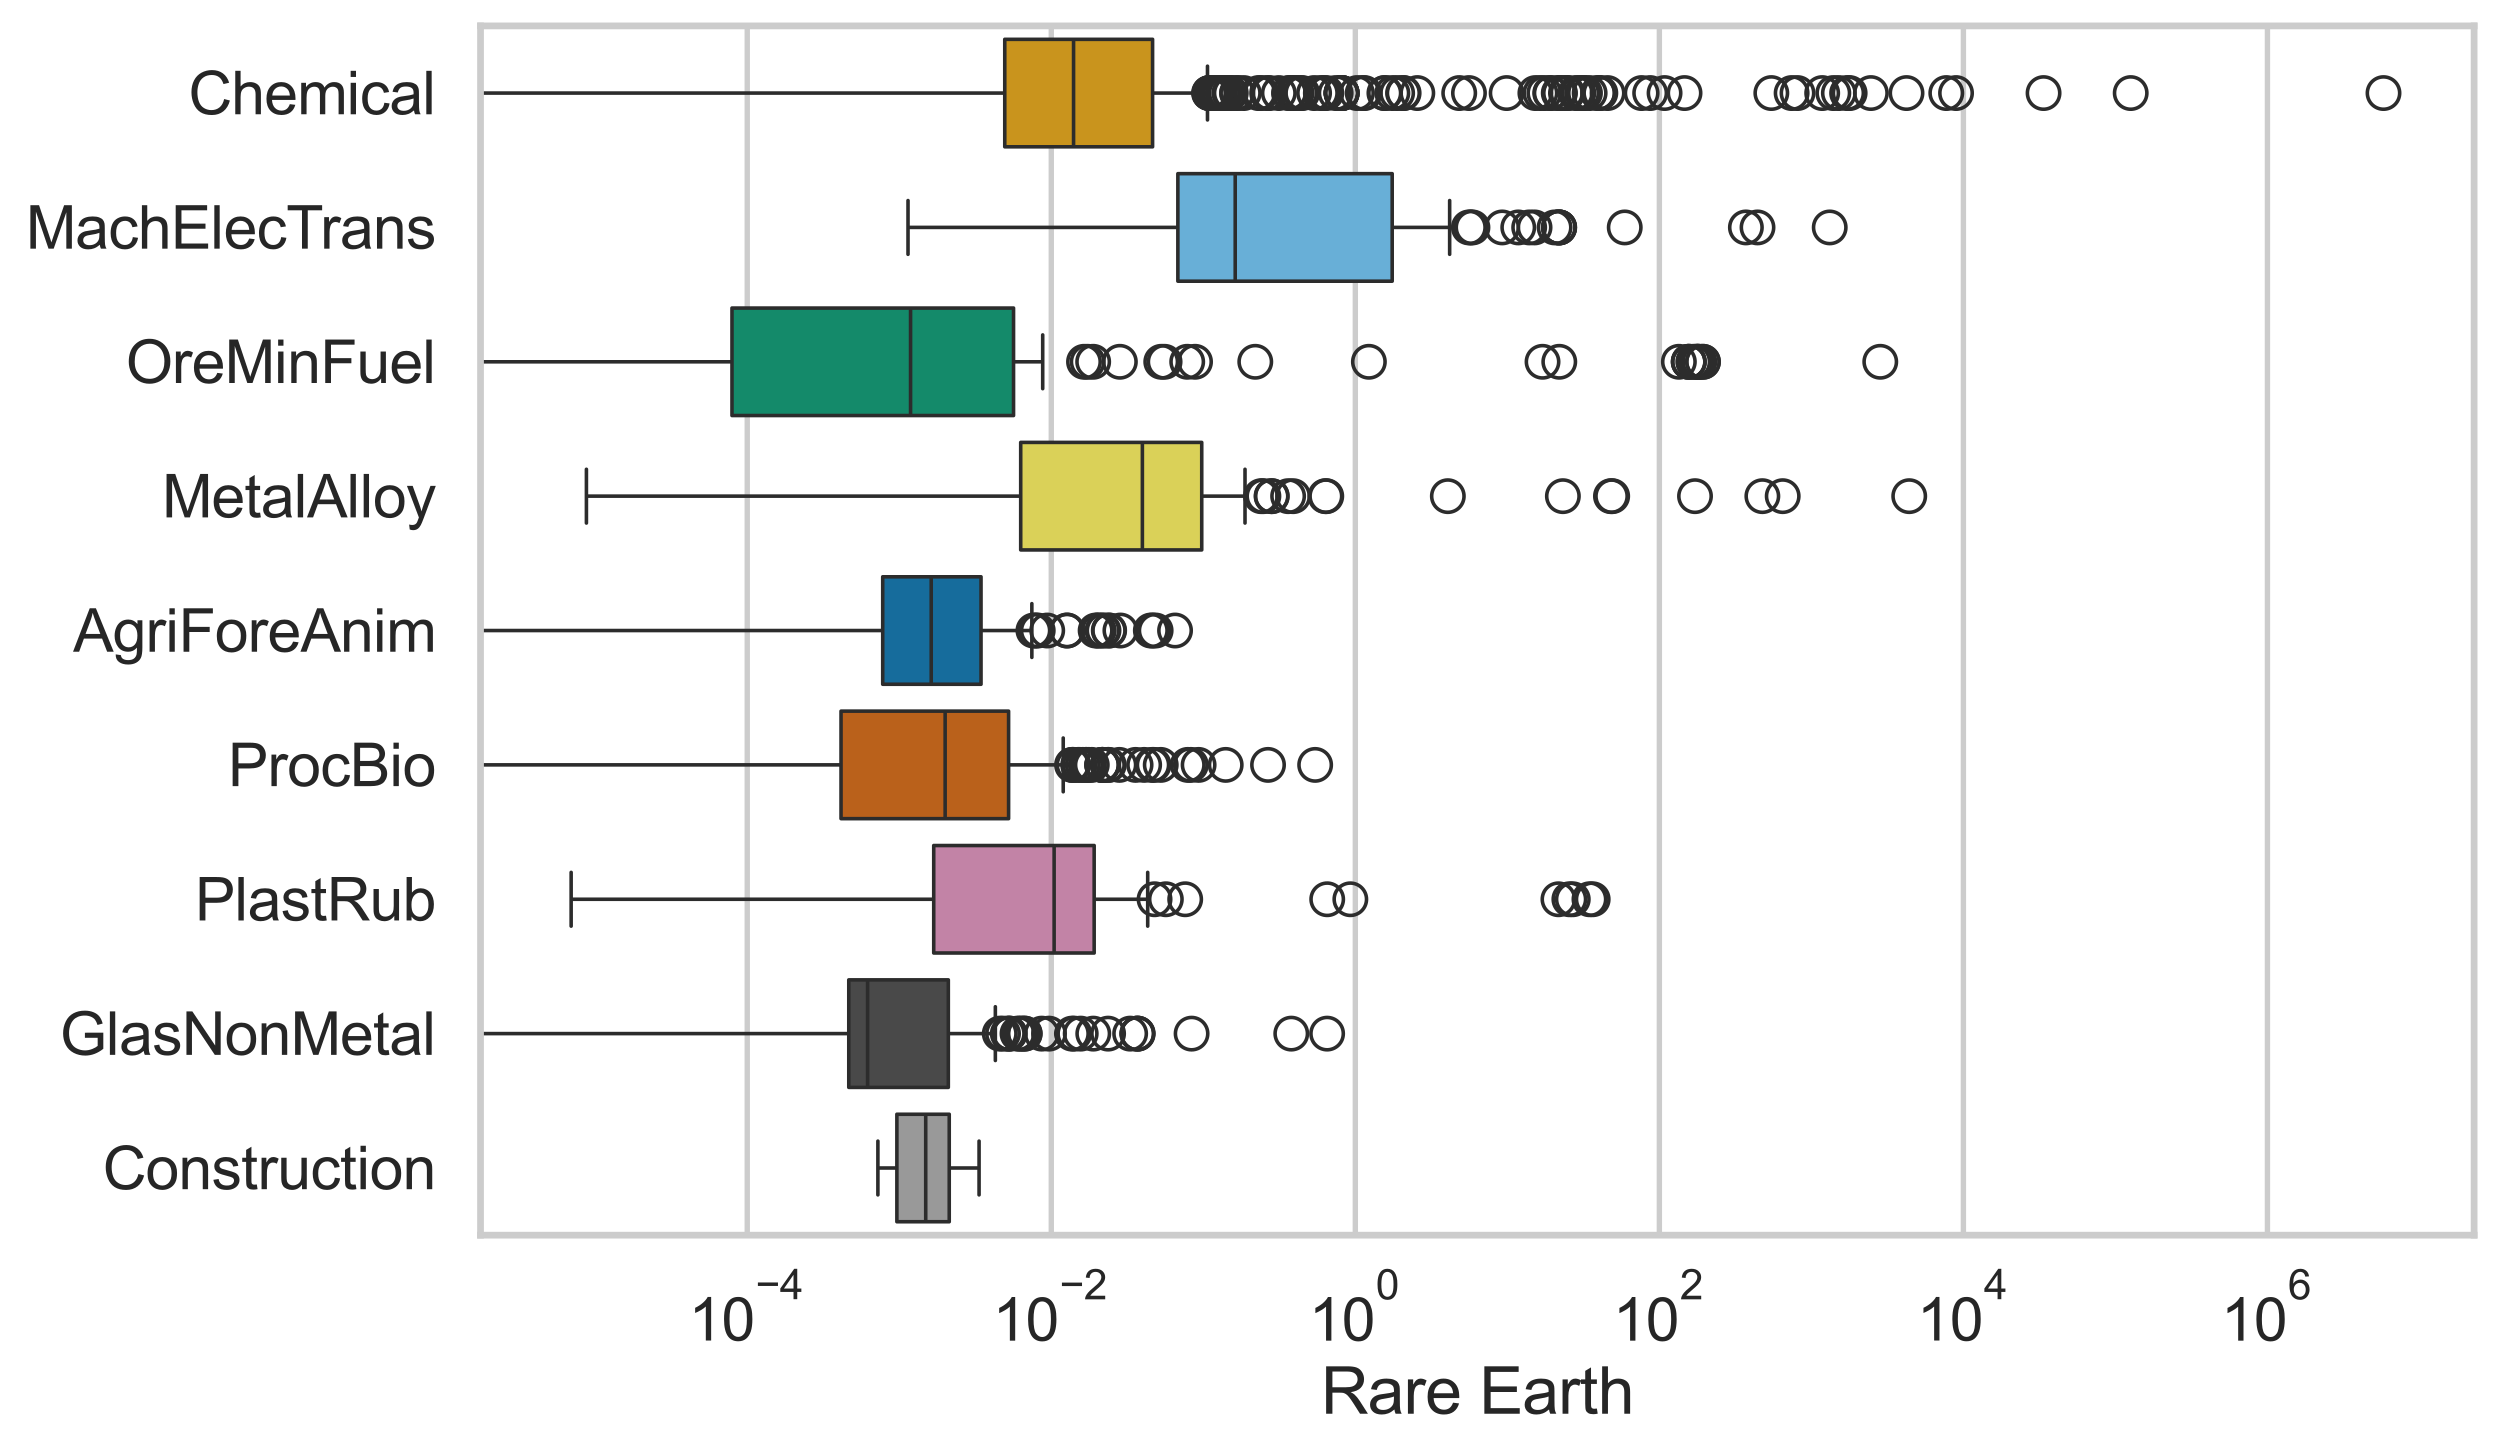 <?xml version="1.0" encoding="utf-8" standalone="no"?>
<!DOCTYPE svg PUBLIC "-//W3C//DTD SVG 1.1//EN"
  "http://www.w3.org/Graphics/SVG/1.1/DTD/svg11.dtd">
<svg xmlns:xlink="http://www.w3.org/1999/xlink" width="695.577pt" height="404.121pt" viewBox="0 0 695.577 404.121" xmlns="http://www.w3.org/2000/svg" version="1.1">
 <defs>
  <style type="text/css">*{stroke-linejoin: round; stroke-linecap: butt}</style>
 </defs>
 <g id="figure_1">
  <g id="patch_1">
   <path d="M 0 404.121 
L 695.577 404.121 
L 695.577 0 
L 0 0 
z
" style="fill: #ffffff"/>
  </g>
  <g id="axes_1">
   <g id="patch_2">
    <path d="M 133.697 343.665 
L 688.377 343.665 
L 688.377 7.2 
L 133.697 7.2 
z
" style="fill: #ffffff"/>
   </g>
   <g id="matplotlib.axis_1">
    <g id="xtick_1">
     <g id="line2d_1">
      <path d="M 207.905 343.665 
L 207.905 7.2 
" clip-path="url(#pad240c0da5)" style="fill: none; stroke: #cccccc; stroke-width: 1.5; stroke-linecap: round"/>
     </g>
     <g id="text_1">
      <!-- $\mathdefault{10^{-4}}$ -->
      <g style="fill: #262626" transform="translate(191.57 373.015) scale(0.165 -0.165)">
       <defs>
        <path id="ArialMT-31" d="M 2384 0 
L 1822 0 
L 1822 3584 
Q 1619 3391 1289 3197 
Q 959 3003 697 2906 
L 697 3450 
Q 1169 3672 1522 3987 
Q 1875 4303 2022 4600 
L 2384 4600 
L 2384 0 
z
" transform="scale(0.016)"/>
        <path id="ArialMT-30" d="M 266 2259 
Q 266 3072 433 3567 
Q 600 4063 929 4331 
Q 1259 4600 1759 4600 
Q 2128 4600 2406 4451 
Q 2684 4303 2865 4023 
Q 3047 3744 3150 3342 
Q 3253 2941 3253 2259 
Q 3253 1453 3087 958 
Q 2922 463 2592 192 
Q 2263 -78 1759 -78 
Q 1097 -78 719 397 
Q 266 969 266 2259 
z
M 844 2259 
Q 844 1131 1108 757 
Q 1372 384 1759 384 
Q 2147 384 2411 759 
Q 2675 1134 2675 2259 
Q 2675 3391 2411 3762 
Q 2147 4134 1753 4134 
Q 1366 4134 1134 3806 
Q 844 3388 844 2259 
z
" transform="scale(0.016)"/>
        <path id="ArialMT-2212" d="M 3381 1997 
L 356 1997 
L 356 2522 
L 3381 2522 
L 3381 1997 
z
" transform="scale(0.016)"/>
        <path id="ArialMT-34" d="M 2069 0 
L 2069 1097 
L 81 1097 
L 81 1613 
L 2172 4581 
L 2631 4581 
L 2631 1613 
L 3250 1613 
L 3250 1097 
L 2631 1097 
L 2631 0 
L 2069 0 
z
M 2069 1613 
L 2069 3678 
L 634 1613 
L 2069 1613 
z
" transform="scale(0.016)"/>
       </defs>
       <use xlink:href="#ArialMT-31" transform="translate(0 0.202)"/>
       <use xlink:href="#ArialMT-30" transform="translate(55.615 0.202)"/>
       <use xlink:href="#ArialMT-2212" transform="translate(112.973 69.895) scale(0.7)"/>
       <use xlink:href="#ArialMT-34" transform="translate(153.852 69.895) scale(0.7)"/>
      </g>
     </g>
    </g>
    <g id="xtick_2">
     <g id="line2d_2">
      <path d="M 292.498 343.665 
L 292.498 7.2 
" clip-path="url(#pad240c0da5)" style="fill: none; stroke: #cccccc; stroke-width: 1.5; stroke-linecap: round"/>
     </g>
     <g id="text_2">
      <!-- $\mathdefault{10^{-2}}$ -->
      <g style="fill: #262626" transform="translate(276.163 373.18) scale(0.165 -0.165)">
       <defs>
        <path id="ArialMT-32" d="M 3222 541 
L 3222 0 
L 194 0 
Q 188 203 259 391 
Q 375 700 629 1000 
Q 884 1300 1366 1694 
Q 2113 2306 2375 2664 
Q 2638 3022 2638 3341 
Q 2638 3675 2398 3904 
Q 2159 4134 1775 4134 
Q 1369 4134 1125 3890 
Q 881 3647 878 3216 
L 300 3275 
Q 359 3922 746 4261 
Q 1134 4600 1788 4600 
Q 2447 4600 2831 4234 
Q 3216 3869 3216 3328 
Q 3216 3053 3103 2787 
Q 2991 2522 2730 2228 
Q 2469 1934 1863 1422 
Q 1356 997 1212 845 
Q 1069 694 975 541 
L 3222 541 
z
" transform="scale(0.016)"/>
       </defs>
       <use xlink:href="#ArialMT-31" transform="translate(0 0.994)"/>
       <use xlink:href="#ArialMT-30" transform="translate(55.615 0.994)"/>
       <use xlink:href="#ArialMT-2212" transform="translate(112.973 70.688) scale(0.7)"/>
       <use xlink:href="#ArialMT-32" transform="translate(153.852 70.688) scale(0.7)"/>
      </g>
     </g>
    </g>
    <g id="xtick_3">
     <g id="line2d_3">
      <path d="M 377.091 343.665 
L 377.091 7.2 
" clip-path="url(#pad240c0da5)" style="fill: none; stroke: #cccccc; stroke-width: 1.5; stroke-linecap: round"/>
     </g>
     <g id="text_3">
      <!-- $\mathdefault{10^{0}}$ -->
      <g style="fill: #262626" transform="translate(364.138 373.18) scale(0.165 -0.165)">
       <use xlink:href="#ArialMT-31" transform="translate(0 0.994)"/>
       <use xlink:href="#ArialMT-30" transform="translate(55.615 0.994)"/>
       <use xlink:href="#ArialMT-30" transform="translate(112.973 70.688) scale(0.7)"/>
      </g>
     </g>
    </g>
    <g id="xtick_4">
     <g id="line2d_4">
      <path d="M 461.684 343.665 
L 461.684 7.2 
" clip-path="url(#pad240c0da5)" style="fill: none; stroke: #cccccc; stroke-width: 1.5; stroke-linecap: round"/>
     </g>
     <g id="text_4">
      <!-- $\mathdefault{10^{2}}$ -->
      <g style="fill: #262626" transform="translate(448.731 373.18) scale(0.165 -0.165)">
       <use xlink:href="#ArialMT-31" transform="translate(0 0.994)"/>
       <use xlink:href="#ArialMT-30" transform="translate(55.615 0.994)"/>
       <use xlink:href="#ArialMT-32" transform="translate(112.973 70.688) scale(0.7)"/>
      </g>
     </g>
    </g>
    <g id="xtick_5">
     <g id="line2d_5">
      <path d="M 546.277 343.665 
L 546.277 7.2 
" clip-path="url(#pad240c0da5)" style="fill: none; stroke: #cccccc; stroke-width: 1.5; stroke-linecap: round"/>
     </g>
     <g id="text_5">
      <!-- $\mathdefault{10^{4}}$ -->
      <g style="fill: #262626" transform="translate(533.324 373.015) scale(0.165 -0.165)">
       <use xlink:href="#ArialMT-31" transform="translate(0 0.202)"/>
       <use xlink:href="#ArialMT-30" transform="translate(55.615 0.202)"/>
       <use xlink:href="#ArialMT-34" transform="translate(112.973 69.895) scale(0.7)"/>
      </g>
     </g>
    </g>
    <g id="xtick_6">
     <g id="line2d_6">
      <path d="M 630.87 343.665 
L 630.87 7.2 
" clip-path="url(#pad240c0da5)" style="fill: none; stroke: #cccccc; stroke-width: 1.5; stroke-linecap: round"/>
     </g>
     <g id="text_6">
      <!-- $\mathdefault{10^{6}}$ -->
      <g style="fill: #262626" transform="translate(617.917 373.18) scale(0.165 -0.165)">
       <defs>
        <path id="ArialMT-36" d="M 3184 3459 
L 2625 3416 
Q 2550 3747 2413 3897 
Q 2184 4138 1850 4138 
Q 1581 4138 1378 3988 
Q 1113 3794 959 3422 
Q 806 3050 800 2363 
Q 1003 2672 1297 2822 
Q 1591 2972 1913 2972 
Q 2475 2972 2870 2558 
Q 3266 2144 3266 1488 
Q 3266 1056 3080 686 
Q 2894 316 2569 119 
Q 2244 -78 1831 -78 
Q 1128 -78 684 439 
Q 241 956 241 2144 
Q 241 3472 731 4075 
Q 1159 4600 1884 4600 
Q 2425 4600 2770 4297 
Q 3116 3994 3184 3459 
z
M 888 1484 
Q 888 1194 1011 928 
Q 1134 663 1356 523 
Q 1578 384 1822 384 
Q 2178 384 2434 671 
Q 2691 959 2691 1453 
Q 2691 1928 2437 2201 
Q 2184 2475 1800 2475 
Q 1419 2475 1153 2201 
Q 888 1928 888 1484 
z
" transform="scale(0.016)"/>
       </defs>
       <use xlink:href="#ArialMT-31" transform="translate(0 0.994)"/>
       <use xlink:href="#ArialMT-30" transform="translate(55.615 0.994)"/>
       <use xlink:href="#ArialMT-36" transform="translate(112.973 70.688) scale(0.7)"/>
      </g>
     </g>
    </g>
    <g id="text_7">
     <!-- Rare Earth -->
     <g style="fill: #262626" transform="translate(367.521 393.344) scale(0.18 -0.18)">
      <defs>
       <path id="ArialMT-52" d="M 503 0 
L 503 4581 
L 2534 4581 
Q 3147 4581 3465 4457 
Q 3784 4334 3975 4021 
Q 4166 3709 4166 3331 
Q 4166 2844 3850 2509 
Q 3534 2175 2875 2084 
Q 3116 1969 3241 1856 
Q 3506 1613 3744 1247 
L 4541 0 
L 3778 0 
L 3172 953 
Q 2906 1366 2734 1584 
Q 2563 1803 2427 1890 
Q 2291 1978 2150 2013 
Q 2047 2034 1813 2034 
L 1109 2034 
L 1109 0 
L 503 0 
z
M 1109 2559 
L 2413 2559 
Q 2828 2559 3062 2645 
Q 3297 2731 3419 2920 
Q 3541 3109 3541 3331 
Q 3541 3656 3305 3865 
Q 3069 4075 2559 4075 
L 1109 4075 
L 1109 2559 
z
" transform="scale(0.016)"/>
       <path id="ArialMT-61" d="M 2588 409 
Q 2275 144 1986 34 
Q 1697 -75 1366 -75 
Q 819 -75 525 192 
Q 231 459 231 875 
Q 231 1119 342 1320 
Q 453 1522 633 1644 
Q 813 1766 1038 1828 
Q 1203 1872 1538 1913 
Q 2219 1994 2541 2106 
Q 2544 2222 2544 2253 
Q 2544 2597 2384 2738 
Q 2169 2928 1744 2928 
Q 1347 2928 1158 2789 
Q 969 2650 878 2297 
L 328 2372 
Q 403 2725 575 2942 
Q 747 3159 1072 3276 
Q 1397 3394 1825 3394 
Q 2250 3394 2515 3294 
Q 2781 3194 2906 3042 
Q 3031 2891 3081 2659 
Q 3109 2516 3109 2141 
L 3109 1391 
Q 3109 606 3145 398 
Q 3181 191 3288 0 
L 2700 0 
Q 2613 175 2588 409 
z
M 2541 1666 
Q 2234 1541 1622 1453 
Q 1275 1403 1131 1340 
Q 988 1278 909 1158 
Q 831 1038 831 891 
Q 831 666 1001 516 
Q 1172 366 1500 366 
Q 1825 366 2078 508 
Q 2331 650 2450 897 
Q 2541 1088 2541 1459 
L 2541 1666 
z
" transform="scale(0.016)"/>
       <path id="ArialMT-72" d="M 416 0 
L 416 3319 
L 922 3319 
L 922 2816 
Q 1116 3169 1280 3281 
Q 1444 3394 1641 3394 
Q 1925 3394 2219 3213 
L 2025 2691 
Q 1819 2813 1613 2813 
Q 1428 2813 1281 2702 
Q 1134 2591 1072 2394 
Q 978 2094 978 1738 
L 978 0 
L 416 0 
z
" transform="scale(0.016)"/>
       <path id="ArialMT-65" d="M 2694 1069 
L 3275 997 
Q 3138 488 2766 206 
Q 2394 -75 1816 -75 
Q 1088 -75 661 373 
Q 234 822 234 1631 
Q 234 2469 665 2931 
Q 1097 3394 1784 3394 
Q 2450 3394 2872 2941 
Q 3294 2488 3294 1666 
Q 3294 1616 3291 1516 
L 816 1516 
Q 847 969 1125 678 
Q 1403 388 1819 388 
Q 2128 388 2347 550 
Q 2566 713 2694 1069 
z
M 847 1978 
L 2700 1978 
Q 2663 2397 2488 2606 
Q 2219 2931 1791 2931 
Q 1403 2931 1139 2672 
Q 875 2413 847 1978 
z
" transform="scale(0.016)"/>
       <path id="ArialMT-20" transform="scale(0.016)"/>
       <path id="ArialMT-45" d="M 506 0 
L 506 4581 
L 3819 4581 
L 3819 4041 
L 1113 4041 
L 1113 2638 
L 3647 2638 
L 3647 2100 
L 1113 2100 
L 1113 541 
L 3925 541 
L 3925 0 
L 506 0 
z
" transform="scale(0.016)"/>
       <path id="ArialMT-74" d="M 1650 503 
L 1731 6 
Q 1494 -44 1306 -44 
Q 1000 -44 831 53 
Q 663 150 594 308 
Q 525 466 525 972 
L 525 2881 
L 113 2881 
L 113 3319 
L 525 3319 
L 525 4141 
L 1084 4478 
L 1084 3319 
L 1650 3319 
L 1650 2881 
L 1084 2881 
L 1084 941 
Q 1084 700 1114 631 
Q 1144 563 1211 522 
Q 1278 481 1403 481 
Q 1497 481 1650 503 
z
" transform="scale(0.016)"/>
       <path id="ArialMT-68" d="M 422 0 
L 422 4581 
L 984 4581 
L 984 2938 
Q 1378 3394 1978 3394 
Q 2347 3394 2619 3248 
Q 2891 3103 3008 2847 
Q 3125 2591 3125 2103 
L 3125 0 
L 2563 0 
L 2563 2103 
Q 2563 2525 2380 2717 
Q 2197 2909 1863 2909 
Q 1613 2909 1392 2779 
Q 1172 2650 1078 2428 
Q 984 2206 984 1816 
L 984 0 
L 422 0 
z
" transform="scale(0.016)"/>
      </defs>
      <use xlink:href="#ArialMT-52"/>
      <use xlink:href="#ArialMT-61" transform="translate(72.217 0)"/>
      <use xlink:href="#ArialMT-72" transform="translate(127.832 0)"/>
      <use xlink:href="#ArialMT-65" transform="translate(161.133 0)"/>
      <use xlink:href="#ArialMT-20" transform="translate(216.748 0)"/>
      <use xlink:href="#ArialMT-45" transform="translate(244.531 0)"/>
      <use xlink:href="#ArialMT-61" transform="translate(311.23 0)"/>
      <use xlink:href="#ArialMT-72" transform="translate(366.846 0)"/>
      <use xlink:href="#ArialMT-74" transform="translate(400.146 0)"/>
      <use xlink:href="#ArialMT-68" transform="translate(427.93 0)"/>
     </g>
    </g>
   </g>
   <g id="matplotlib.axis_2">
    <g id="ytick_1">
     <g id="text_8">
      <!-- Chemical -->
      <g style="fill: #262626" transform="translate(52.428 31.798) scale(0.165 -0.165)">
       <defs>
        <path id="ArialMT-43" d="M 3763 1606 
L 4369 1453 
Q 4178 706 3683 314 
Q 3188 -78 2472 -78 
Q 1731 -78 1267 223 
Q 803 525 561 1097 
Q 319 1669 319 2325 
Q 319 3041 592 3573 
Q 866 4106 1370 4382 
Q 1875 4659 2481 4659 
Q 3169 4659 3637 4309 
Q 4106 3959 4291 3325 
L 3694 3184 
Q 3534 3684 3231 3912 
Q 2928 4141 2469 4141 
Q 1941 4141 1586 3887 
Q 1231 3634 1087 3207 
Q 944 2781 944 2328 
Q 944 1744 1114 1308 
Q 1284 872 1643 656 
Q 2003 441 2422 441 
Q 2931 441 3284 734 
Q 3638 1028 3763 1606 
z
" transform="scale(0.016)"/>
        <path id="ArialMT-6d" d="M 422 0 
L 422 3319 
L 925 3319 
L 925 2853 
Q 1081 3097 1340 3245 
Q 1600 3394 1931 3394 
Q 2300 3394 2536 3241 
Q 2772 3088 2869 2813 
Q 3263 3394 3894 3394 
Q 4388 3394 4653 3120 
Q 4919 2847 4919 2278 
L 4919 0 
L 4359 0 
L 4359 2091 
Q 4359 2428 4304 2576 
Q 4250 2725 4106 2815 
Q 3963 2906 3769 2906 
Q 3419 2906 3187 2673 
Q 2956 2441 2956 1928 
L 2956 0 
L 2394 0 
L 2394 2156 
Q 2394 2531 2256 2718 
Q 2119 2906 1806 2906 
Q 1569 2906 1367 2781 
Q 1166 2656 1075 2415 
Q 984 2175 984 1722 
L 984 0 
L 422 0 
z
" transform="scale(0.016)"/>
        <path id="ArialMT-69" d="M 425 3934 
L 425 4581 
L 988 4581 
L 988 3934 
L 425 3934 
z
M 425 0 
L 425 3319 
L 988 3319 
L 988 0 
L 425 0 
z
" transform="scale(0.016)"/>
        <path id="ArialMT-63" d="M 2588 1216 
L 3141 1144 
Q 3050 572 2676 248 
Q 2303 -75 1759 -75 
Q 1078 -75 664 370 
Q 250 816 250 1647 
Q 250 2184 428 2587 
Q 606 2991 970 3192 
Q 1334 3394 1763 3394 
Q 2303 3394 2647 3120 
Q 2991 2847 3088 2344 
L 2541 2259 
Q 2463 2594 2264 2762 
Q 2066 2931 1784 2931 
Q 1359 2931 1093 2626 
Q 828 2322 828 1663 
Q 828 994 1084 691 
Q 1341 388 1753 388 
Q 2084 388 2306 591 
Q 2528 794 2588 1216 
z
" transform="scale(0.016)"/>
        <path id="ArialMT-6c" d="M 409 0 
L 409 4581 
L 972 4581 
L 972 0 
L 409 0 
z
" transform="scale(0.016)"/>
       </defs>
       <use xlink:href="#ArialMT-43"/>
       <use xlink:href="#ArialMT-68" transform="translate(72.217 0)"/>
       <use xlink:href="#ArialMT-65" transform="translate(127.832 0)"/>
       <use xlink:href="#ArialMT-6d" transform="translate(183.447 0)"/>
       <use xlink:href="#ArialMT-69" transform="translate(266.748 0)"/>
       <use xlink:href="#ArialMT-63" transform="translate(288.965 0)"/>
       <use xlink:href="#ArialMT-61" transform="translate(338.965 0)"/>
       <use xlink:href="#ArialMT-6c" transform="translate(394.58 0)"/>
      </g>
     </g>
    </g>
    <g id="ytick_2">
     <g id="text_9">
      <!-- MachElecTrans -->
      <g style="fill: #262626" transform="translate(7.2 69.183) scale(0.165 -0.165)">
       <defs>
        <path id="ArialMT-4d" d="M 475 0 
L 475 4581 
L 1388 4581 
L 2472 1338 
Q 2622 884 2691 659 
Q 2769 909 2934 1394 
L 4031 4581 
L 4847 4581 
L 4847 0 
L 4263 0 
L 4263 3834 
L 2931 0 
L 2384 0 
L 1059 3900 
L 1059 0 
L 475 0 
z
" transform="scale(0.016)"/>
        <path id="ArialMT-54" d="M 1659 0 
L 1659 4041 
L 150 4041 
L 150 4581 
L 3781 4581 
L 3781 4041 
L 2266 4041 
L 2266 0 
L 1659 0 
z
" transform="scale(0.016)"/>
        <path id="ArialMT-6e" d="M 422 0 
L 422 3319 
L 928 3319 
L 928 2847 
Q 1294 3394 1984 3394 
Q 2284 3394 2536 3286 
Q 2788 3178 2913 3003 
Q 3038 2828 3088 2588 
Q 3119 2431 3119 2041 
L 3119 0 
L 2556 0 
L 2556 2019 
Q 2556 2363 2490 2533 
Q 2425 2703 2258 2804 
Q 2091 2906 1866 2906 
Q 1506 2906 1245 2678 
Q 984 2450 984 1813 
L 984 0 
L 422 0 
z
" transform="scale(0.016)"/>
        <path id="ArialMT-73" d="M 197 991 
L 753 1078 
Q 800 744 1014 566 
Q 1228 388 1613 388 
Q 2000 388 2187 545 
Q 2375 703 2375 916 
Q 2375 1106 2209 1216 
Q 2094 1291 1634 1406 
Q 1016 1563 777 1677 
Q 538 1791 414 1992 
Q 291 2194 291 2438 
Q 291 2659 392 2848 
Q 494 3038 669 3163 
Q 800 3259 1026 3326 
Q 1253 3394 1513 3394 
Q 1903 3394 2198 3281 
Q 2494 3169 2634 2976 
Q 2775 2784 2828 2463 
L 2278 2388 
Q 2241 2644 2061 2787 
Q 1881 2931 1553 2931 
Q 1166 2931 1000 2803 
Q 834 2675 834 2503 
Q 834 2394 903 2306 
Q 972 2216 1119 2156 
Q 1203 2125 1616 2013 
Q 2213 1853 2448 1751 
Q 2684 1650 2818 1456 
Q 2953 1263 2953 975 
Q 2953 694 2789 445 
Q 2625 197 2315 61 
Q 2006 -75 1616 -75 
Q 969 -75 630 194 
Q 291 463 197 991 
z
" transform="scale(0.016)"/>
       </defs>
       <use xlink:href="#ArialMT-4d"/>
       <use xlink:href="#ArialMT-61" transform="translate(83.301 0)"/>
       <use xlink:href="#ArialMT-63" transform="translate(138.916 0)"/>
       <use xlink:href="#ArialMT-68" transform="translate(188.916 0)"/>
       <use xlink:href="#ArialMT-45" transform="translate(244.531 0)"/>
       <use xlink:href="#ArialMT-6c" transform="translate(311.23 0)"/>
       <use xlink:href="#ArialMT-65" transform="translate(333.447 0)"/>
       <use xlink:href="#ArialMT-63" transform="translate(389.062 0)"/>
       <use xlink:href="#ArialMT-54" transform="translate(439.062 0)"/>
       <use xlink:href="#ArialMT-72" transform="translate(496.396 0)"/>
       <use xlink:href="#ArialMT-61" transform="translate(529.697 0)"/>
       <use xlink:href="#ArialMT-6e" transform="translate(585.312 0)"/>
       <use xlink:href="#ArialMT-73" transform="translate(640.928 0)"/>
      </g>
     </g>
    </g>
    <g id="ytick_3">
     <g id="text_10">
      <!-- OreMinFuel -->
      <g style="fill: #262626" transform="translate(35.013 106.568) scale(0.165 -0.165)">
       <defs>
        <path id="ArialMT-4f" d="M 309 2231 
Q 309 3372 921 4017 
Q 1534 4663 2503 4663 
Q 3138 4663 3647 4359 
Q 4156 4056 4423 3514 
Q 4691 2972 4691 2284 
Q 4691 1588 4409 1038 
Q 4128 488 3612 205 
Q 3097 -78 2500 -78 
Q 1853 -78 1343 234 
Q 834 547 571 1087 
Q 309 1628 309 2231 
z
M 934 2222 
Q 934 1394 1379 917 
Q 1825 441 2497 441 
Q 3181 441 3623 922 
Q 4066 1403 4066 2288 
Q 4066 2847 3877 3264 
Q 3688 3681 3323 3911 
Q 2959 4141 2506 4141 
Q 1863 4141 1398 3698 
Q 934 3256 934 2222 
z
" transform="scale(0.016)"/>
        <path id="ArialMT-46" d="M 525 0 
L 525 4581 
L 3616 4581 
L 3616 4041 
L 1131 4041 
L 1131 2622 
L 3281 2622 
L 3281 2081 
L 1131 2081 
L 1131 0 
L 525 0 
z
" transform="scale(0.016)"/>
        <path id="ArialMT-75" d="M 2597 0 
L 2597 488 
Q 2209 -75 1544 -75 
Q 1250 -75 995 37 
Q 741 150 617 320 
Q 494 491 444 738 
Q 409 903 409 1263 
L 409 3319 
L 972 3319 
L 972 1478 
Q 972 1038 1006 884 
Q 1059 663 1231 536 
Q 1403 409 1656 409 
Q 1909 409 2131 539 
Q 2353 669 2445 892 
Q 2538 1116 2538 1541 
L 2538 3319 
L 3100 3319 
L 3100 0 
L 2597 0 
z
" transform="scale(0.016)"/>
       </defs>
       <use xlink:href="#ArialMT-4f"/>
       <use xlink:href="#ArialMT-72" transform="translate(77.783 0)"/>
       <use xlink:href="#ArialMT-65" transform="translate(111.084 0)"/>
       <use xlink:href="#ArialMT-4d" transform="translate(166.699 0)"/>
       <use xlink:href="#ArialMT-69" transform="translate(250 0)"/>
       <use xlink:href="#ArialMT-6e" transform="translate(272.217 0)"/>
       <use xlink:href="#ArialMT-46" transform="translate(327.832 0)"/>
       <use xlink:href="#ArialMT-75" transform="translate(388.916 0)"/>
       <use xlink:href="#ArialMT-65" transform="translate(444.531 0)"/>
       <use xlink:href="#ArialMT-6c" transform="translate(500.146 0)"/>
      </g>
     </g>
    </g>
    <g id="ytick_4">
     <g id="text_11">
      <!-- MetalAlloy -->
      <g style="fill: #262626" transform="translate(45.088 143.953) scale(0.165 -0.165)">
       <defs>
        <path id="ArialMT-41" d="M -9 0 
L 1750 4581 
L 2403 4581 
L 4278 0 
L 3588 0 
L 3053 1388 
L 1138 1388 
L 634 0 
L -9 0 
z
M 1313 1881 
L 2866 1881 
L 2388 3150 
Q 2169 3728 2063 4100 
Q 1975 3659 1816 3225 
L 1313 1881 
z
" transform="scale(0.016)"/>
        <path id="ArialMT-6f" d="M 213 1659 
Q 213 2581 725 3025 
Q 1153 3394 1769 3394 
Q 2453 3394 2887 2945 
Q 3322 2497 3322 1706 
Q 3322 1066 3130 698 
Q 2938 331 2570 128 
Q 2203 -75 1769 -75 
Q 1072 -75 642 372 
Q 213 819 213 1659 
z
M 791 1659 
Q 791 1022 1069 705 
Q 1347 388 1769 388 
Q 2188 388 2466 706 
Q 2744 1025 2744 1678 
Q 2744 2294 2464 2611 
Q 2184 2928 1769 2928 
Q 1347 2928 1069 2612 
Q 791 2297 791 1659 
z
" transform="scale(0.016)"/>
        <path id="ArialMT-79" d="M 397 -1278 
L 334 -750 
Q 519 -800 656 -800 
Q 844 -800 956 -737 
Q 1069 -675 1141 -563 
Q 1194 -478 1313 -144 
Q 1328 -97 1363 -6 
L 103 3319 
L 709 3319 
L 1400 1397 
Q 1534 1031 1641 628 
Q 1738 1016 1872 1384 
L 2581 3319 
L 3144 3319 
L 1881 -56 
Q 1678 -603 1566 -809 
Q 1416 -1088 1222 -1217 
Q 1028 -1347 759 -1347 
Q 597 -1347 397 -1278 
z
" transform="scale(0.016)"/>
       </defs>
       <use xlink:href="#ArialMT-4d"/>
       <use xlink:href="#ArialMT-65" transform="translate(83.301 0)"/>
       <use xlink:href="#ArialMT-74" transform="translate(138.916 0)"/>
       <use xlink:href="#ArialMT-61" transform="translate(166.699 0)"/>
       <use xlink:href="#ArialMT-6c" transform="translate(222.314 0)"/>
       <use xlink:href="#ArialMT-41" transform="translate(244.531 0)"/>
       <use xlink:href="#ArialMT-6c" transform="translate(311.23 0)"/>
       <use xlink:href="#ArialMT-6c" transform="translate(333.447 0)"/>
       <use xlink:href="#ArialMT-6f" transform="translate(355.664 0)"/>
       <use xlink:href="#ArialMT-79" transform="translate(411.279 0)"/>
      </g>
     </g>
    </g>
    <g id="ytick_5">
     <g id="text_12">
      <!-- AgriForeAnim -->
      <g style="fill: #262626" transform="translate(20.341 181.337) scale(0.165 -0.165)">
       <defs>
        <path id="ArialMT-67" d="M 319 -275 
L 866 -356 
Q 900 -609 1056 -725 
Q 1266 -881 1628 -881 
Q 2019 -881 2231 -725 
Q 2444 -569 2519 -288 
Q 2563 -116 2559 434 
Q 2191 0 1641 0 
Q 956 0 581 494 
Q 206 988 206 1678 
Q 206 2153 378 2554 
Q 550 2956 876 3175 
Q 1203 3394 1644 3394 
Q 2231 3394 2613 2919 
L 2613 3319 
L 3131 3319 
L 3131 450 
Q 3131 -325 2973 -648 
Q 2816 -972 2473 -1159 
Q 2131 -1347 1631 -1347 
Q 1038 -1347 672 -1080 
Q 306 -813 319 -275 
z
M 784 1719 
Q 784 1066 1043 766 
Q 1303 466 1694 466 
Q 2081 466 2343 764 
Q 2606 1063 2606 1700 
Q 2606 2309 2336 2618 
Q 2066 2928 1684 2928 
Q 1309 2928 1046 2623 
Q 784 2319 784 1719 
z
" transform="scale(0.016)"/>
       </defs>
       <use xlink:href="#ArialMT-41"/>
       <use xlink:href="#ArialMT-67" transform="translate(66.699 0)"/>
       <use xlink:href="#ArialMT-72" transform="translate(122.314 0)"/>
       <use xlink:href="#ArialMT-69" transform="translate(155.615 0)"/>
       <use xlink:href="#ArialMT-46" transform="translate(177.832 0)"/>
       <use xlink:href="#ArialMT-6f" transform="translate(238.916 0)"/>
       <use xlink:href="#ArialMT-72" transform="translate(294.531 0)"/>
       <use xlink:href="#ArialMT-65" transform="translate(327.832 0)"/>
       <use xlink:href="#ArialMT-41" transform="translate(383.447 0)"/>
       <use xlink:href="#ArialMT-6e" transform="translate(450.146 0)"/>
       <use xlink:href="#ArialMT-69" transform="translate(505.762 0)"/>
       <use xlink:href="#ArialMT-6d" transform="translate(527.979 0)"/>
      </g>
     </g>
    </g>
    <g id="ytick_6">
     <g id="text_13">
      <!-- ProcBio -->
      <g style="fill: #262626" transform="translate(63.424 218.722) scale(0.165 -0.165)">
       <defs>
        <path id="ArialMT-50" d="M 494 0 
L 494 4581 
L 2222 4581 
Q 2678 4581 2919 4538 
Q 3256 4481 3484 4323 
Q 3713 4166 3852 3881 
Q 3991 3597 3991 3256 
Q 3991 2672 3619 2267 
Q 3247 1863 2275 1863 
L 1100 1863 
L 1100 0 
L 494 0 
z
M 1100 2403 
L 2284 2403 
Q 2872 2403 3119 2622 
Q 3366 2841 3366 3238 
Q 3366 3525 3220 3729 
Q 3075 3934 2838 4000 
Q 2684 4041 2272 4041 
L 1100 4041 
L 1100 2403 
z
" transform="scale(0.016)"/>
        <path id="ArialMT-42" d="M 469 0 
L 469 4581 
L 2188 4581 
Q 2713 4581 3030 4442 
Q 3347 4303 3526 4014 
Q 3706 3725 3706 3409 
Q 3706 3116 3547 2856 
Q 3388 2597 3066 2438 
Q 3481 2316 3704 2022 
Q 3928 1728 3928 1328 
Q 3928 1006 3792 729 
Q 3656 453 3456 303 
Q 3256 153 2954 76 
Q 2653 0 2216 0 
L 469 0 
z
M 1075 2656 
L 2066 2656 
Q 2469 2656 2644 2709 
Q 2875 2778 2992 2937 
Q 3109 3097 3109 3338 
Q 3109 3566 3000 3739 
Q 2891 3913 2687 3977 
Q 2484 4041 1991 4041 
L 1075 4041 
L 1075 2656 
z
M 1075 541 
L 2216 541 
Q 2509 541 2628 563 
Q 2838 600 2978 687 
Q 3119 775 3209 942 
Q 3300 1109 3300 1328 
Q 3300 1584 3169 1773 
Q 3038 1963 2805 2039 
Q 2572 2116 2134 2116 
L 1075 2116 
L 1075 541 
z
" transform="scale(0.016)"/>
       </defs>
       <use xlink:href="#ArialMT-50"/>
       <use xlink:href="#ArialMT-72" transform="translate(66.699 0)"/>
       <use xlink:href="#ArialMT-6f" transform="translate(100 0)"/>
       <use xlink:href="#ArialMT-63" transform="translate(155.615 0)"/>
       <use xlink:href="#ArialMT-42" transform="translate(205.615 0)"/>
       <use xlink:href="#ArialMT-69" transform="translate(272.314 0)"/>
       <use xlink:href="#ArialMT-6f" transform="translate(294.531 0)"/>
      </g>
     </g>
    </g>
    <g id="ytick_7">
     <g id="text_14">
      <!-- PlastRub -->
      <g style="fill: #262626" transform="translate(54.248 256.107) scale(0.165 -0.165)">
       <defs>
        <path id="ArialMT-62" d="M 941 0 
L 419 0 
L 419 4581 
L 981 4581 
L 981 2947 
Q 1338 3394 1891 3394 
Q 2197 3394 2470 3270 
Q 2744 3147 2920 2923 
Q 3097 2700 3197 2384 
Q 3297 2069 3297 1709 
Q 3297 856 2875 390 
Q 2453 -75 1863 -75 
Q 1275 -75 941 416 
L 941 0 
z
M 934 1684 
Q 934 1088 1097 822 
Q 1363 388 1816 388 
Q 2184 388 2453 708 
Q 2722 1028 2722 1663 
Q 2722 2313 2464 2622 
Q 2206 2931 1841 2931 
Q 1472 2931 1203 2611 
Q 934 2291 934 1684 
z
" transform="scale(0.016)"/>
       </defs>
       <use xlink:href="#ArialMT-50"/>
       <use xlink:href="#ArialMT-6c" transform="translate(66.699 0)"/>
       <use xlink:href="#ArialMT-61" transform="translate(88.916 0)"/>
       <use xlink:href="#ArialMT-73" transform="translate(144.531 0)"/>
       <use xlink:href="#ArialMT-74" transform="translate(194.531 0)"/>
       <use xlink:href="#ArialMT-52" transform="translate(222.314 0)"/>
       <use xlink:href="#ArialMT-75" transform="translate(294.531 0)"/>
       <use xlink:href="#ArialMT-62" transform="translate(350.146 0)"/>
      </g>
     </g>
    </g>
    <g id="ytick_8">
     <g id="text_15">
      <!-- GlasNonMetal -->
      <g style="fill: #262626" transform="translate(16.659 293.492) scale(0.165 -0.165)">
       <defs>
        <path id="ArialMT-47" d="M 2638 1797 
L 2638 2334 
L 4578 2338 
L 4578 638 
Q 4131 281 3656 101 
Q 3181 -78 2681 -78 
Q 2006 -78 1454 211 
Q 903 500 622 1047 
Q 341 1594 341 2269 
Q 341 2938 620 3517 
Q 900 4097 1425 4378 
Q 1950 4659 2634 4659 
Q 3131 4659 3532 4498 
Q 3934 4338 4162 4050 
Q 4391 3763 4509 3300 
L 3963 3150 
Q 3859 3500 3706 3700 
Q 3553 3900 3268 4020 
Q 2984 4141 2638 4141 
Q 2222 4141 1919 4014 
Q 1616 3888 1430 3681 
Q 1244 3475 1141 3228 
Q 966 2803 966 2306 
Q 966 1694 1177 1281 
Q 1388 869 1791 669 
Q 2194 469 2647 469 
Q 3041 469 3416 620 
Q 3791 772 3984 944 
L 3984 1797 
L 2638 1797 
z
" transform="scale(0.016)"/>
        <path id="ArialMT-4e" d="M 488 0 
L 488 4581 
L 1109 4581 
L 3516 984 
L 3516 4581 
L 4097 4581 
L 4097 0 
L 3475 0 
L 1069 3600 
L 1069 0 
L 488 0 
z
" transform="scale(0.016)"/>
       </defs>
       <use xlink:href="#ArialMT-47"/>
       <use xlink:href="#ArialMT-6c" transform="translate(77.783 0)"/>
       <use xlink:href="#ArialMT-61" transform="translate(100 0)"/>
       <use xlink:href="#ArialMT-73" transform="translate(155.615 0)"/>
       <use xlink:href="#ArialMT-4e" transform="translate(205.615 0)"/>
       <use xlink:href="#ArialMT-6f" transform="translate(277.832 0)"/>
       <use xlink:href="#ArialMT-6e" transform="translate(333.447 0)"/>
       <use xlink:href="#ArialMT-4d" transform="translate(389.062 0)"/>
       <use xlink:href="#ArialMT-65" transform="translate(472.363 0)"/>
       <use xlink:href="#ArialMT-74" transform="translate(527.979 0)"/>
       <use xlink:href="#ArialMT-61" transform="translate(555.762 0)"/>
       <use xlink:href="#ArialMT-6c" transform="translate(611.377 0)"/>
      </g>
     </g>
    </g>
    <g id="ytick_9">
     <g id="text_16">
      <!-- Construction -->
      <g style="fill: #262626" transform="translate(28.575 330.877) scale(0.165 -0.165)">
       <use xlink:href="#ArialMT-43"/>
       <use xlink:href="#ArialMT-6f" transform="translate(72.217 0)"/>
       <use xlink:href="#ArialMT-6e" transform="translate(127.832 0)"/>
       <use xlink:href="#ArialMT-73" transform="translate(183.447 0)"/>
       <use xlink:href="#ArialMT-74" transform="translate(233.447 0)"/>
       <use xlink:href="#ArialMT-72" transform="translate(261.23 0)"/>
       <use xlink:href="#ArialMT-75" transform="translate(294.531 0)"/>
       <use xlink:href="#ArialMT-63" transform="translate(350.146 0)"/>
       <use xlink:href="#ArialMT-74" transform="translate(400.146 0)"/>
       <use xlink:href="#ArialMT-69" transform="translate(427.93 0)"/>
       <use xlink:href="#ArialMT-6f" transform="translate(450.146 0)"/>
       <use xlink:href="#ArialMT-6e" transform="translate(505.762 0)"/>
      </g>
     </g>
    </g>
   </g>
   <g id="patch_3">
    <path d="M 279.555 10.938 
L 279.555 40.846 
L 320.684 40.846 
L 320.684 10.938 
L 279.555 10.938 
z
" clip-path="url(#pad240c0da5)" style="fill: #c9941d; stroke: #2c2c2c; stroke-linejoin: miter"/>
   </g>
   <g id="line2d_7">
    <path d="M 279.555 25.892 
L -1 25.892 
" clip-path="url(#pad240c0da5)" style="fill: none; stroke: #2c2c2c"/>
   </g>
   <g id="line2d_8">
    <path d="M 320.684 25.892 
L 335.962 25.892 
" clip-path="url(#pad240c0da5)" style="fill: none; stroke: #2c2c2c"/>
   </g>
   <g id="line2d_9">
    <path clip-path="url(#pad240c0da5)" style="fill: none; stroke: #2c2c2c; stroke-linecap: round"/>
   </g>
   <g id="line2d_10">
    <path d="M 335.962 18.415 
L 335.962 33.369 
" clip-path="url(#pad240c0da5)" style="fill: none; stroke: #2c2c2c; stroke-linecap: round"/>
   </g>
   <g id="line2d_11">
    <defs>
     <path id="m80290847e9" d="M 0 4.5 
C 1.193 4.5 2.338 4.026 3.182 3.182 
C 4.026 2.338 4.5 1.193 4.5 0 
C 4.5 -1.193 4.026 -2.338 3.182 -3.182 
C 2.338 -4.026 1.193 -4.5 0 -4.5 
C -1.193 -4.5 -2.338 -4.026 -3.182 -3.182 
C -4.026 -2.338 -4.5 -1.193 -4.5 0 
C -4.5 1.193 -4.026 2.338 -3.182 3.182 
C -2.338 4.026 -1.193 4.5 0 4.5 
z
" style="stroke: #2c2c2c"/>
    </defs>
    <g clip-path="url(#pad240c0da5)">
     <use xlink:href="#m80290847e9" x="368.282" y="25.892" style="fill-opacity: 0; stroke: #2c2c2c"/>
     <use xlink:href="#m80290847e9" x="530.449" y="25.892" style="fill-opacity: 0; stroke: #2c2c2c"/>
     <use xlink:href="#m80290847e9" x="445.261" y="25.892" style="fill-opacity: 0; stroke: #2c2c2c"/>
     <use xlink:href="#m80290847e9" x="373.288" y="25.892" style="fill-opacity: 0; stroke: #2c2c2c"/>
     <use xlink:href="#m80290847e9" x="358.648" y="25.892" style="fill-opacity: 0; stroke: #2c2c2c"/>
     <use xlink:href="#m80290847e9" x="340.218" y="25.892" style="fill-opacity: 0; stroke: #2c2c2c"/>
     <use xlink:href="#m80290847e9" x="463.132" y="25.892" style="fill-opacity: 0; stroke: #2c2c2c"/>
     <use xlink:href="#m80290847e9" x="520.535" y="25.892" style="fill-opacity: 0; stroke: #2c2c2c"/>
     <use xlink:href="#m80290847e9" x="408.709" y="25.892" style="fill-opacity: 0; stroke: #2c2c2c"/>
     <use xlink:href="#m80290847e9" x="429.689" y="25.892" style="fill-opacity: 0; stroke: #2c2c2c"/>
     <use xlink:href="#m80290847e9" x="379.142" y="25.892" style="fill-opacity: 0; stroke: #2c2c2c"/>
     <use xlink:href="#m80290847e9" x="337.222" y="25.892" style="fill-opacity: 0; stroke: #2c2c2c"/>
     <use xlink:href="#m80290847e9" x="390.53" y="25.892" style="fill-opacity: 0; stroke: #2c2c2c"/>
     <use xlink:href="#m80290847e9" x="373.288" y="25.892" style="fill-opacity: 0; stroke: #2c2c2c"/>
     <use xlink:href="#m80290847e9" x="373.288" y="25.892" style="fill-opacity: 0; stroke: #2c2c2c"/>
     <use xlink:href="#m80290847e9" x="336.99" y="25.892" style="fill-opacity: 0; stroke: #2c2c2c"/>
     <use xlink:href="#m80290847e9" x="385.372" y="25.892" style="fill-opacity: 0; stroke: #2c2c2c"/>
     <use xlink:href="#m80290847e9" x="492.838" y="25.892" style="fill-opacity: 0; stroke: #2c2c2c"/>
     <use xlink:href="#m80290847e9" x="338.285" y="25.892" style="fill-opacity: 0; stroke: #2c2c2c"/>
     <use xlink:href="#m80290847e9" x="442.289" y="25.892" style="fill-opacity: 0; stroke: #2c2c2c"/>
     <use xlink:href="#m80290847e9" x="360.035" y="25.892" style="fill-opacity: 0; stroke: #2c2c2c"/>
     <use xlink:href="#m80290847e9" x="433.696" y="25.892" style="fill-opacity: 0; stroke: #2c2c2c"/>
     <use xlink:href="#m80290847e9" x="371.615" y="25.892" style="fill-opacity: 0; stroke: #2c2c2c"/>
     <use xlink:href="#m80290847e9" x="338.868" y="25.892" style="fill-opacity: 0; stroke: #2c2c2c"/>
     <use xlink:href="#m80290847e9" x="394.344" y="25.892" style="fill-opacity: 0; stroke: #2c2c2c"/>
     <use xlink:href="#m80290847e9" x="379.662" y="25.892" style="fill-opacity: 0; stroke: #2c2c2c"/>
     <use xlink:href="#m80290847e9" x="592.827" y="25.892" style="fill-opacity: 0; stroke: #2c2c2c"/>
     <use xlink:href="#m80290847e9" x="440.986" y="25.892" style="fill-opacity: 0; stroke: #2c2c2c"/>
     <use xlink:href="#m80290847e9" x="360.765" y="25.892" style="fill-opacity: 0; stroke: #2c2c2c"/>
     <use xlink:href="#m80290847e9" x="541.517" y="25.892" style="fill-opacity: 0; stroke: #2c2c2c"/>
     <use xlink:href="#m80290847e9" x="346.049" y="25.892" style="fill-opacity: 0; stroke: #2c2c2c"/>
     <use xlink:href="#m80290847e9" x="367.501" y="25.892" style="fill-opacity: 0; stroke: #2c2c2c"/>
     <use xlink:href="#m80290847e9" x="440.179" y="25.892" style="fill-opacity: 0; stroke: #2c2c2c"/>
     <use xlink:href="#m80290847e9" x="352.562" y="25.892" style="fill-opacity: 0; stroke: #2c2c2c"/>
     <use xlink:href="#m80290847e9" x="373.211" y="25.892" style="fill-opacity: 0; stroke: #2c2c2c"/>
     <use xlink:href="#m80290847e9" x="362.33" y="25.892" style="fill-opacity: 0; stroke: #2c2c2c"/>
     <use xlink:href="#m80290847e9" x="514.625" y="25.892" style="fill-opacity: 0; stroke: #2c2c2c"/>
     <use xlink:href="#m80290847e9" x="434.034" y="25.892" style="fill-opacity: 0; stroke: #2c2c2c"/>
     <use xlink:href="#m80290847e9" x="353.233" y="25.892" style="fill-opacity: 0; stroke: #2c2c2c"/>
     <use xlink:href="#m80290847e9" x="355.804" y="25.892" style="fill-opacity: 0; stroke: #2c2c2c"/>
     <use xlink:href="#m80290847e9" x="359.822" y="25.892" style="fill-opacity: 0; stroke: #2c2c2c"/>
     <use xlink:href="#m80290847e9" x="361.764" y="25.892" style="fill-opacity: 0; stroke: #2c2c2c"/>
     <use xlink:href="#m80290847e9" x="336.398" y="25.892" style="fill-opacity: 0; stroke: #2c2c2c"/>
     <use xlink:href="#m80290847e9" x="419.198" y="25.892" style="fill-opacity: 0; stroke: #2c2c2c"/>
     <use xlink:href="#m80290847e9" x="439.15" y="25.892" style="fill-opacity: 0; stroke: #2c2c2c"/>
     <use xlink:href="#m80290847e9" x="342.116" y="25.892" style="fill-opacity: 0; stroke: #2c2c2c"/>
     <use xlink:href="#m80290847e9" x="344.176" y="25.892" style="fill-opacity: 0; stroke: #2c2c2c"/>
     <use xlink:href="#m80290847e9" x="544.232" y="25.892" style="fill-opacity: 0; stroke: #2c2c2c"/>
     <use xlink:href="#m80290847e9" x="336.564" y="25.892" style="fill-opacity: 0; stroke: #2c2c2c"/>
     <use xlink:href="#m80290847e9" x="431.457" y="25.892" style="fill-opacity: 0; stroke: #2c2c2c"/>
     <use xlink:href="#m80290847e9" x="568.583" y="25.892" style="fill-opacity: 0; stroke: #2c2c2c"/>
     <use xlink:href="#m80290847e9" x="377.545" y="25.892" style="fill-opacity: 0; stroke: #2c2c2c"/>
     <use xlink:href="#m80290847e9" x="500.123" y="25.892" style="fill-opacity: 0; stroke: #2c2c2c"/>
     <use xlink:href="#m80290847e9" x="428.6" y="25.892" style="fill-opacity: 0; stroke: #2c2c2c"/>
     <use xlink:href="#m80290847e9" x="456.743" y="25.892" style="fill-opacity: 0; stroke: #2c2c2c"/>
     <use xlink:href="#m80290847e9" x="336.997" y="25.892" style="fill-opacity: 0; stroke: #2c2c2c"/>
     <use xlink:href="#m80290847e9" x="390.373" y="25.892" style="fill-opacity: 0; stroke: #2c2c2c"/>
     <use xlink:href="#m80290847e9" x="350.125" y="25.892" style="fill-opacity: 0; stroke: #2c2c2c"/>
     <use xlink:href="#m80290847e9" x="342.086" y="25.892" style="fill-opacity: 0; stroke: #2c2c2c"/>
     <use xlink:href="#m80290847e9" x="340.331" y="25.892" style="fill-opacity: 0; stroke: #2c2c2c"/>
     <use xlink:href="#m80290847e9" x="358.777" y="25.892" style="fill-opacity: 0; stroke: #2c2c2c"/>
     <use xlink:href="#m80290847e9" x="436.063" y="25.892" style="fill-opacity: 0; stroke: #2c2c2c"/>
     <use xlink:href="#m80290847e9" x="336.646" y="25.892" style="fill-opacity: 0; stroke: #2c2c2c"/>
     <use xlink:href="#m80290847e9" x="340.512" y="25.892" style="fill-opacity: 0; stroke: #2c2c2c"/>
     <use xlink:href="#m80290847e9" x="459.128" y="25.892" style="fill-opacity: 0; stroke: #2c2c2c"/>
     <use xlink:href="#m80290847e9" x="388.726" y="25.892" style="fill-opacity: 0; stroke: #2c2c2c"/>
     <use xlink:href="#m80290847e9" x="468.688" y="25.892" style="fill-opacity: 0; stroke: #2c2c2c"/>
     <use xlink:href="#m80290847e9" x="350.931" y="25.892" style="fill-opacity: 0; stroke: #2c2c2c"/>
     <use xlink:href="#m80290847e9" x="511.628" y="25.892" style="fill-opacity: 0; stroke: #2c2c2c"/>
     <use xlink:href="#m80290847e9" x="365.619" y="25.892" style="fill-opacity: 0; stroke: #2c2c2c"/>
     <use xlink:href="#m80290847e9" x="436.063" y="25.892" style="fill-opacity: 0; stroke: #2c2c2c"/>
     <use xlink:href="#m80290847e9" x="385.186" y="25.892" style="fill-opacity: 0; stroke: #2c2c2c"/>
     <use xlink:href="#m80290847e9" x="342.436" y="25.892" style="fill-opacity: 0; stroke: #2c2c2c"/>
     <use xlink:href="#m80290847e9" x="444.699" y="25.892" style="fill-opacity: 0; stroke: #2c2c2c"/>
     <use xlink:href="#m80290847e9" x="433.877" y="25.892" style="fill-opacity: 0; stroke: #2c2c2c"/>
     <use xlink:href="#m80290847e9" x="337.794" y="25.892" style="fill-opacity: 0; stroke: #2c2c2c"/>
     <use xlink:href="#m80290847e9" x="341.054" y="25.892" style="fill-opacity: 0; stroke: #2c2c2c"/>
     <use xlink:href="#m80290847e9" x="369.03" y="25.892" style="fill-opacity: 0; stroke: #2c2c2c"/>
     <use xlink:href="#m80290847e9" x="663.164" y="25.892" style="fill-opacity: 0; stroke: #2c2c2c"/>
     <use xlink:href="#m80290847e9" x="444.663" y="25.892" style="fill-opacity: 0; stroke: #2c2c2c"/>
     <use xlink:href="#m80290847e9" x="338.345" y="25.892" style="fill-opacity: 0; stroke: #2c2c2c"/>
     <use xlink:href="#m80290847e9" x="336.516" y="25.892" style="fill-opacity: 0; stroke: #2c2c2c"/>
     <use xlink:href="#m80290847e9" x="338.535" y="25.892" style="fill-opacity: 0; stroke: #2c2c2c"/>
     <use xlink:href="#m80290847e9" x="440.443" y="25.892" style="fill-opacity: 0; stroke: #2c2c2c"/>
     <use xlink:href="#m80290847e9" x="387.401" y="25.892" style="fill-opacity: 0; stroke: #2c2c2c"/>
     <use xlink:href="#m80290847e9" x="498.484" y="25.892" style="fill-opacity: 0; stroke: #2c2c2c"/>
     <use xlink:href="#m80290847e9" x="373.288" y="25.892" style="fill-opacity: 0; stroke: #2c2c2c"/>
     <use xlink:href="#m80290847e9" x="438.412" y="25.892" style="fill-opacity: 0; stroke: #2c2c2c"/>
     <use xlink:href="#m80290847e9" x="510.086" y="25.892" style="fill-opacity: 0; stroke: #2c2c2c"/>
     <use xlink:href="#m80290847e9" x="339.415" y="25.892" style="fill-opacity: 0; stroke: #2c2c2c"/>
     <use xlink:href="#m80290847e9" x="427.194" y="25.892" style="fill-opacity: 0; stroke: #2c2c2c"/>
     <use xlink:href="#m80290847e9" x="337.952" y="25.892" style="fill-opacity: 0; stroke: #2c2c2c"/>
     <use xlink:href="#m80290847e9" x="435.701" y="25.892" style="fill-opacity: 0; stroke: #2c2c2c"/>
     <use xlink:href="#m80290847e9" x="447.274" y="25.892" style="fill-opacity: 0; stroke: #2c2c2c"/>
     <use xlink:href="#m80290847e9" x="431.319" y="25.892" style="fill-opacity: 0; stroke: #2c2c2c"/>
     <use xlink:href="#m80290847e9" x="344.243" y="25.892" style="fill-opacity: 0; stroke: #2c2c2c"/>
     <use xlink:href="#m80290847e9" x="405.999" y="25.892" style="fill-opacity: 0; stroke: #2c2c2c"/>
     <use xlink:href="#m80290847e9" x="506.987" y="25.892" style="fill-opacity: 0; stroke: #2c2c2c"/>
     <use xlink:href="#m80290847e9" x="513.933" y="25.892" style="fill-opacity: 0; stroke: #2c2c2c"/>
    </g>
   </g>
   <g id="patch_4">
    <path d="M 327.717 48.323 
L 327.717 78.231 
L 387.351 78.231 
L 387.351 48.323 
L 327.717 48.323 
z
" clip-path="url(#pad240c0da5)" style="fill: #68afd7; stroke: #2c2c2c; stroke-linejoin: miter"/>
   </g>
   <g id="line2d_12">
    <path d="M 327.717 63.277 
L 252.637 63.277 
" clip-path="url(#pad240c0da5)" style="fill: none; stroke: #2c2c2c"/>
   </g>
   <g id="line2d_13">
    <path d="M 387.351 63.277 
L 403.338 63.277 
" clip-path="url(#pad240c0da5)" style="fill: none; stroke: #2c2c2c"/>
   </g>
   <g id="line2d_14">
    <path d="M 252.637 55.8 
L 252.637 70.754 
" clip-path="url(#pad240c0da5)" style="fill: none; stroke: #2c2c2c; stroke-linecap: round"/>
   </g>
   <g id="line2d_15">
    <path d="M 403.338 55.8 
L 403.338 70.754 
" clip-path="url(#pad240c0da5)" style="fill: none; stroke: #2c2c2c; stroke-linecap: round"/>
   </g>
   <g id="line2d_16">
    <g clip-path="url(#pad240c0da5)">
     <use xlink:href="#m80290847e9" x="433.709" y="63.277" style="fill-opacity: 0; stroke: #2c2c2c"/>
     <use xlink:href="#m80290847e9" x="433.826" y="63.277" style="fill-opacity: 0; stroke: #2c2c2c"/>
     <use xlink:href="#m80290847e9" x="432.539" y="63.277" style="fill-opacity: 0; stroke: #2c2c2c"/>
     <use xlink:href="#m80290847e9" x="488.993" y="63.277" style="fill-opacity: 0; stroke: #2c2c2c"/>
     <use xlink:href="#m80290847e9" x="425.467" y="63.277" style="fill-opacity: 0; stroke: #2c2c2c"/>
     <use xlink:href="#m80290847e9" x="417.949" y="63.277" style="fill-opacity: 0; stroke: #2c2c2c"/>
     <use xlink:href="#m80290847e9" x="485.761" y="63.277" style="fill-opacity: 0; stroke: #2c2c2c"/>
     <use xlink:href="#m80290847e9" x="426.957" y="63.277" style="fill-opacity: 0; stroke: #2c2c2c"/>
     <use xlink:href="#m80290847e9" x="433.786" y="63.277" style="fill-opacity: 0; stroke: #2c2c2c"/>
     <use xlink:href="#m80290847e9" x="452.051" y="63.277" style="fill-opacity: 0; stroke: #2c2c2c"/>
     <use xlink:href="#m80290847e9" x="509.085" y="63.277" style="fill-opacity: 0; stroke: #2c2c2c"/>
     <use xlink:href="#m80290847e9" x="433.786" y="63.277" style="fill-opacity: 0; stroke: #2c2c2c"/>
     <use xlink:href="#m80290847e9" x="408.688" y="63.277" style="fill-opacity: 0; stroke: #2c2c2c"/>
     <use xlink:href="#m80290847e9" x="422.426" y="63.277" style="fill-opacity: 0; stroke: #2c2c2c"/>
     <use xlink:href="#m80290847e9" x="409.68" y="63.277" style="fill-opacity: 0; stroke: #2c2c2c"/>
     <use xlink:href="#m80290847e9" x="409.193" y="63.277" style="fill-opacity: 0; stroke: #2c2c2c"/>
    </g>
   </g>
   <g id="patch_5">
    <path d="M 203.659 85.708 
L 203.659 115.616 
L 281.998 115.616 
L 281.998 85.708 
L 203.659 85.708 
z
" clip-path="url(#pad240c0da5)" style="fill: #148a6a; stroke: #2c2c2c; stroke-linejoin: miter"/>
   </g>
   <g id="line2d_17">
    <path d="M 203.659 100.662 
L -1 100.662 
" clip-path="url(#pad240c0da5)" style="fill: none; stroke: #2c2c2c"/>
   </g>
   <g id="line2d_18">
    <path d="M 281.998 100.662 
L 290.112 100.662 
" clip-path="url(#pad240c0da5)" style="fill: none; stroke: #2c2c2c"/>
   </g>
   <g id="line2d_19">
    <path clip-path="url(#pad240c0da5)" style="fill: none; stroke: #2c2c2c; stroke-linecap: round"/>
   </g>
   <g id="line2d_20">
    <path d="M 290.112 93.185 
L 290.112 108.139 
" clip-path="url(#pad240c0da5)" style="fill: none; stroke: #2c2c2c; stroke-linecap: round"/>
   </g>
   <g id="line2d_21">
    <g clip-path="url(#pad240c0da5)">
     <use xlink:href="#m80290847e9" x="471.117" y="100.662" style="fill-opacity: 0; stroke: #2c2c2c"/>
     <use xlink:href="#m80290847e9" x="523.149" y="100.662" style="fill-opacity: 0; stroke: #2c2c2c"/>
     <use xlink:href="#m80290847e9" x="302.611" y="100.662" style="fill-opacity: 0; stroke: #2c2c2c"/>
     <use xlink:href="#m80290847e9" x="469.839" y="100.662" style="fill-opacity: 0; stroke: #2c2c2c"/>
     <use xlink:href="#m80290847e9" x="472.28" y="100.662" style="fill-opacity: 0; stroke: #2c2c2c"/>
     <use xlink:href="#m80290847e9" x="469.862" y="100.662" style="fill-opacity: 0; stroke: #2c2c2c"/>
     <use xlink:href="#m80290847e9" x="332.497" y="100.662" style="fill-opacity: 0; stroke: #2c2c2c"/>
     <use xlink:href="#m80290847e9" x="472.28" y="100.662" style="fill-opacity: 0; stroke: #2c2c2c"/>
     <use xlink:href="#m80290847e9" x="472.419" y="100.662" style="fill-opacity: 0; stroke: #2c2c2c"/>
     <use xlink:href="#m80290847e9" x="429.179" y="100.662" style="fill-opacity: 0; stroke: #2c2c2c"/>
     <use xlink:href="#m80290847e9" x="304.152" y="100.662" style="fill-opacity: 0; stroke: #2c2c2c"/>
     <use xlink:href="#m80290847e9" x="467.113" y="100.662" style="fill-opacity: 0; stroke: #2c2c2c"/>
     <use xlink:href="#m80290847e9" x="433.838" y="100.662" style="fill-opacity: 0; stroke: #2c2c2c"/>
     <use xlink:href="#m80290847e9" x="469.902" y="100.662" style="fill-opacity: 0; stroke: #2c2c2c"/>
     <use xlink:href="#m80290847e9" x="380.866" y="100.662" style="fill-opacity: 0; stroke: #2c2c2c"/>
     <use xlink:href="#m80290847e9" x="324.021" y="100.662" style="fill-opacity: 0; stroke: #2c2c2c"/>
     <use xlink:href="#m80290847e9" x="311.584" y="100.662" style="fill-opacity: 0; stroke: #2c2c2c"/>
     <use xlink:href="#m80290847e9" x="349.256" y="100.662" style="fill-opacity: 0; stroke: #2c2c2c"/>
     <use xlink:href="#m80290847e9" x="471.836" y="100.662" style="fill-opacity: 0; stroke: #2c2c2c"/>
     <use xlink:href="#m80290847e9" x="301.607" y="100.662" style="fill-opacity: 0; stroke: #2c2c2c"/>
     <use xlink:href="#m80290847e9" x="323.097" y="100.662" style="fill-opacity: 0; stroke: #2c2c2c"/>
     <use xlink:href="#m80290847e9" x="472.823" y="100.662" style="fill-opacity: 0; stroke: #2c2c2c"/>
     <use xlink:href="#m80290847e9" x="330.318" y="100.662" style="fill-opacity: 0; stroke: #2c2c2c"/>
     <use xlink:href="#m80290847e9" x="473.811" y="100.662" style="fill-opacity: 0; stroke: #2c2c2c"/>
     <use xlink:href="#m80290847e9" x="473.811" y="100.662" style="fill-opacity: 0; stroke: #2c2c2c"/>
    </g>
   </g>
   <g id="patch_6">
    <path d="M 283.991 123.093 
L 283.991 153.001 
L 334.359 153.001 
L 334.359 123.093 
L 283.991 123.093 
z
" clip-path="url(#pad240c0da5)" style="fill: #dad158; stroke: #2c2c2c; stroke-linejoin: miter"/>
   </g>
   <g id="line2d_22">
    <path d="M 283.991 138.047 
L 163.158 138.047 
" clip-path="url(#pad240c0da5)" style="fill: none; stroke: #2c2c2c"/>
   </g>
   <g id="line2d_23">
    <path d="M 334.359 138.047 
L 346.399 138.047 
" clip-path="url(#pad240c0da5)" style="fill: none; stroke: #2c2c2c"/>
   </g>
   <g id="line2d_24">
    <path d="M 163.158 130.57 
L 163.158 145.524 
" clip-path="url(#pad240c0da5)" style="fill: none; stroke: #2c2c2c; stroke-linecap: round"/>
   </g>
   <g id="line2d_25">
    <path d="M 346.399 130.57 
L 346.399 145.524 
" clip-path="url(#pad240c0da5)" style="fill: none; stroke: #2c2c2c; stroke-linecap: round"/>
   </g>
   <g id="line2d_26">
    <g clip-path="url(#pad240c0da5)">
     <use xlink:href="#m80290847e9" x="353.851" y="138.047" style="fill-opacity: 0; stroke: #2c2c2c"/>
     <use xlink:href="#m80290847e9" x="351.515" y="138.047" style="fill-opacity: 0; stroke: #2c2c2c"/>
     <use xlink:href="#m80290847e9" x="471.605" y="138.047" style="fill-opacity: 0; stroke: #2c2c2c"/>
     <use xlink:href="#m80290847e9" x="496.002" y="138.047" style="fill-opacity: 0; stroke: #2c2c2c"/>
     <use xlink:href="#m80290847e9" x="434.842" y="138.047" style="fill-opacity: 0; stroke: #2c2c2c"/>
     <use xlink:href="#m80290847e9" x="358.395" y="138.047" style="fill-opacity: 0; stroke: #2c2c2c"/>
     <use xlink:href="#m80290847e9" x="350.862" y="138.047" style="fill-opacity: 0; stroke: #2c2c2c"/>
     <use xlink:href="#m80290847e9" x="448.559" y="138.047" style="fill-opacity: 0; stroke: #2c2c2c"/>
     <use xlink:href="#m80290847e9" x="402.835" y="138.047" style="fill-opacity: 0; stroke: #2c2c2c"/>
     <use xlink:href="#m80290847e9" x="531.205" y="138.047" style="fill-opacity: 0; stroke: #2c2c2c"/>
     <use xlink:href="#m80290847e9" x="369.01" y="138.047" style="fill-opacity: 0; stroke: #2c2c2c"/>
     <use xlink:href="#m80290847e9" x="448.217" y="138.047" style="fill-opacity: 0; stroke: #2c2c2c"/>
     <use xlink:href="#m80290847e9" x="368.787" y="138.047" style="fill-opacity: 0; stroke: #2c2c2c"/>
     <use xlink:href="#m80290847e9" x="353.786" y="138.047" style="fill-opacity: 0; stroke: #2c2c2c"/>
     <use xlink:href="#m80290847e9" x="359.783" y="138.047" style="fill-opacity: 0; stroke: #2c2c2c"/>
     <use xlink:href="#m80290847e9" x="490.342" y="138.047" style="fill-opacity: 0; stroke: #2c2c2c"/>
    </g>
   </g>
   <g id="patch_7">
    <path d="M 245.6 160.478 
L 245.6 190.386 
L 272.952 190.386 
L 272.952 160.478 
L 245.6 160.478 
z
" clip-path="url(#pad240c0da5)" style="fill: #166c9c; stroke: #2c2c2c; stroke-linejoin: miter"/>
   </g>
   <g id="line2d_27">
    <path d="M 245.6 175.432 
L -1 175.432 
" clip-path="url(#pad240c0da5)" style="fill: none; stroke: #2c2c2c"/>
   </g>
   <g id="line2d_28">
    <path d="M 272.952 175.432 
L 287.092 175.432 
" clip-path="url(#pad240c0da5)" style="fill: none; stroke: #2c2c2c"/>
   </g>
   <g id="line2d_29">
    <path clip-path="url(#pad240c0da5)" style="fill: none; stroke: #2c2c2c; stroke-linecap: round"/>
   </g>
   <g id="line2d_30">
    <path d="M 287.092 167.955 
L 287.092 182.909 
" clip-path="url(#pad240c0da5)" style="fill: none; stroke: #2c2c2c; stroke-linecap: round"/>
   </g>
   <g id="line2d_31">
    <g clip-path="url(#pad240c0da5)">
     <use xlink:href="#m80290847e9" x="305.39" y="175.432" style="fill-opacity: 0; stroke: #2c2c2c"/>
     <use xlink:href="#m80290847e9" x="291.368" y="175.432" style="fill-opacity: 0; stroke: #2c2c2c"/>
     <use xlink:href="#m80290847e9" x="308.601" y="175.432" style="fill-opacity: 0; stroke: #2c2c2c"/>
     <use xlink:href="#m80290847e9" x="307.028" y="175.432" style="fill-opacity: 0; stroke: #2c2c2c"/>
     <use xlink:href="#m80290847e9" x="320.696" y="175.432" style="fill-opacity: 0; stroke: #2c2c2c"/>
     <use xlink:href="#m80290847e9" x="304.84" y="175.432" style="fill-opacity: 0; stroke: #2c2c2c"/>
     <use xlink:href="#m80290847e9" x="321.531" y="175.432" style="fill-opacity: 0; stroke: #2c2c2c"/>
     <use xlink:href="#m80290847e9" x="296.842" y="175.432" style="fill-opacity: 0; stroke: #2c2c2c"/>
     <use xlink:href="#m80290847e9" x="288.726" y="175.432" style="fill-opacity: 0; stroke: #2c2c2c"/>
     <use xlink:href="#m80290847e9" x="308.491" y="175.432" style="fill-opacity: 0; stroke: #2c2c2c"/>
     <use xlink:href="#m80290847e9" x="305.709" y="175.432" style="fill-opacity: 0; stroke: #2c2c2c"/>
     <use xlink:href="#m80290847e9" x="326.936" y="175.432" style="fill-opacity: 0; stroke: #2c2c2c"/>
     <use xlink:href="#m80290847e9" x="287.535" y="175.432" style="fill-opacity: 0; stroke: #2c2c2c"/>
     <use xlink:href="#m80290847e9" x="306.738" y="175.432" style="fill-opacity: 0; stroke: #2c2c2c"/>
     <use xlink:href="#m80290847e9" x="311.73" y="175.432" style="fill-opacity: 0; stroke: #2c2c2c"/>
     <use xlink:href="#m80290847e9" x="320.202" y="175.432" style="fill-opacity: 0; stroke: #2c2c2c"/>
     <use xlink:href="#m80290847e9" x="288.15" y="175.432" style="fill-opacity: 0; stroke: #2c2c2c"/>
     <use xlink:href="#m80290847e9" x="296.933" y="175.432" style="fill-opacity: 0; stroke: #2c2c2c"/>
    </g>
   </g>
   <g id="patch_8">
    <path d="M 234.002 197.863 
L 234.002 227.771 
L 280.622 227.771 
L 280.622 197.863 
L 234.002 197.863 
z
" clip-path="url(#pad240c0da5)" style="fill: #ba611b; stroke: #2c2c2c; stroke-linejoin: miter"/>
   </g>
   <g id="line2d_32">
    <path d="M 234.002 212.817 
L -1 212.817 
" clip-path="url(#pad240c0da5)" style="fill: none; stroke: #2c2c2c"/>
   </g>
   <g id="line2d_33">
    <path d="M 280.622 212.817 
L 295.822 212.817 
" clip-path="url(#pad240c0da5)" style="fill: none; stroke: #2c2c2c"/>
   </g>
   <g id="line2d_34">
    <path clip-path="url(#pad240c0da5)" style="fill: none; stroke: #2c2c2c; stroke-linecap: round"/>
   </g>
   <g id="line2d_35">
    <path d="M 295.822 205.34 
L 295.822 220.294 
" clip-path="url(#pad240c0da5)" style="fill: none; stroke: #2c2c2c; stroke-linecap: round"/>
   </g>
   <g id="line2d_36">
    <g clip-path="url(#pad240c0da5)">
     <use xlink:href="#m80290847e9" x="315.952" y="212.817" style="fill-opacity: 0; stroke: #2c2c2c"/>
     <use xlink:href="#m80290847e9" x="365.917" y="212.817" style="fill-opacity: 0; stroke: #2c2c2c"/>
     <use xlink:href="#m80290847e9" x="330.468" y="212.817" style="fill-opacity: 0; stroke: #2c2c2c"/>
     <use xlink:href="#m80290847e9" x="302.109" y="212.817" style="fill-opacity: 0; stroke: #2c2c2c"/>
     <use xlink:href="#m80290847e9" x="302.943" y="212.817" style="fill-opacity: 0; stroke: #2c2c2c"/>
     <use xlink:href="#m80290847e9" x="308.491" y="212.817" style="fill-opacity: 0; stroke: #2c2c2c"/>
     <use xlink:href="#m80290847e9" x="318.337" y="212.817" style="fill-opacity: 0; stroke: #2c2c2c"/>
     <use xlink:href="#m80290847e9" x="320.625" y="212.817" style="fill-opacity: 0; stroke: #2c2c2c"/>
     <use xlink:href="#m80290847e9" x="306.738" y="212.817" style="fill-opacity: 0; stroke: #2c2c2c"/>
     <use xlink:href="#m80290847e9" x="302.298" y="212.817" style="fill-opacity: 0; stroke: #2c2c2c"/>
     <use xlink:href="#m80290847e9" x="298.501" y="212.817" style="fill-opacity: 0; stroke: #2c2c2c"/>
     <use xlink:href="#m80290847e9" x="306.691" y="212.817" style="fill-opacity: 0; stroke: #2c2c2c"/>
     <use xlink:href="#m80290847e9" x="298.676" y="212.817" style="fill-opacity: 0; stroke: #2c2c2c"/>
     <use xlink:href="#m80290847e9" x="298.266" y="212.817" style="fill-opacity: 0; stroke: #2c2c2c"/>
     <use xlink:href="#m80290847e9" x="306.642" y="212.817" style="fill-opacity: 0; stroke: #2c2c2c"/>
     <use xlink:href="#m80290847e9" x="301.256" y="212.817" style="fill-opacity: 0; stroke: #2c2c2c"/>
     <use xlink:href="#m80290847e9" x="299.98" y="212.817" style="fill-opacity: 0; stroke: #2c2c2c"/>
     <use xlink:href="#m80290847e9" x="333.489" y="212.817" style="fill-opacity: 0; stroke: #2c2c2c"/>
     <use xlink:href="#m80290847e9" x="320.971" y="212.817" style="fill-opacity: 0; stroke: #2c2c2c"/>
     <use xlink:href="#m80290847e9" x="308.242" y="212.817" style="fill-opacity: 0; stroke: #2c2c2c"/>
     <use xlink:href="#m80290847e9" x="322.95" y="212.817" style="fill-opacity: 0; stroke: #2c2c2c"/>
     <use xlink:href="#m80290847e9" x="311.451" y="212.817" style="fill-opacity: 0; stroke: #2c2c2c"/>
     <use xlink:href="#m80290847e9" x="352.805" y="212.817" style="fill-opacity: 0; stroke: #2c2c2c"/>
     <use xlink:href="#m80290847e9" x="300.397" y="212.817" style="fill-opacity: 0; stroke: #2c2c2c"/>
     <use xlink:href="#m80290847e9" x="306.803" y="212.817" style="fill-opacity: 0; stroke: #2c2c2c"/>
     <use xlink:href="#m80290847e9" x="303.765" y="212.817" style="fill-opacity: 0; stroke: #2c2c2c"/>
     <use xlink:href="#m80290847e9" x="331.324" y="212.817" style="fill-opacity: 0; stroke: #2c2c2c"/>
     <use xlink:href="#m80290847e9" x="341.028" y="212.817" style="fill-opacity: 0; stroke: #2c2c2c"/>
    </g>
   </g>
   <g id="patch_9">
    <path d="M 259.792 235.248 
L 259.792 265.156 
L 304.432 265.156 
L 304.432 235.248 
L 259.792 235.248 
z
" clip-path="url(#pad240c0da5)" style="fill: #c283a6; stroke: #2c2c2c; stroke-linejoin: miter"/>
   </g>
   <g id="line2d_37">
    <path d="M 259.792 250.202 
L 158.91 250.202 
" clip-path="url(#pad240c0da5)" style="fill: none; stroke: #2c2c2c"/>
   </g>
   <g id="line2d_38">
    <path d="M 304.432 250.202 
L 319.326 250.202 
" clip-path="url(#pad240c0da5)" style="fill: none; stroke: #2c2c2c"/>
   </g>
   <g id="line2d_39">
    <path d="M 158.91 242.725 
L 158.91 257.679 
" clip-path="url(#pad240c0da5)" style="fill: none; stroke: #2c2c2c; stroke-linecap: round"/>
   </g>
   <g id="line2d_40">
    <path d="M 319.326 242.725 
L 319.326 257.679 
" clip-path="url(#pad240c0da5)" style="fill: none; stroke: #2c2c2c; stroke-linecap: round"/>
   </g>
   <g id="line2d_41">
    <g clip-path="url(#pad240c0da5)">
     <use xlink:href="#m80290847e9" x="433.602" y="250.202" style="fill-opacity: 0; stroke: #2c2c2c"/>
     <use xlink:href="#m80290847e9" x="321.234" y="250.202" style="fill-opacity: 0; stroke: #2c2c2c"/>
     <use xlink:href="#m80290847e9" x="442.237" y="250.202" style="fill-opacity: 0; stroke: #2c2c2c"/>
     <use xlink:href="#m80290847e9" x="369.27" y="250.202" style="fill-opacity: 0; stroke: #2c2c2c"/>
     <use xlink:href="#m80290847e9" x="329.756" y="250.202" style="fill-opacity: 0; stroke: #2c2c2c"/>
     <use xlink:href="#m80290847e9" x="324.378" y="250.202" style="fill-opacity: 0; stroke: #2c2c2c"/>
     <use xlink:href="#m80290847e9" x="443.134" y="250.202" style="fill-opacity: 0; stroke: #2c2c2c"/>
     <use xlink:href="#m80290847e9" x="436.648" y="250.202" style="fill-opacity: 0; stroke: #2c2c2c"/>
     <use xlink:href="#m80290847e9" x="437.593" y="250.202" style="fill-opacity: 0; stroke: #2c2c2c"/>
     <use xlink:href="#m80290847e9" x="375.708" y="250.202" style="fill-opacity: 0; stroke: #2c2c2c"/>
    </g>
   </g>
   <g id="patch_10">
    <path d="M 236.155 272.633 
L 236.155 302.541 
L 263.852 302.541 
L 263.852 272.633 
L 236.155 272.633 
z
" clip-path="url(#pad240c0da5)" style="fill: #494949; stroke: #2c2c2c; stroke-linejoin: miter"/>
   </g>
   <g id="line2d_42">
    <path d="M 236.155 287.587 
L -1 287.587 
" clip-path="url(#pad240c0da5)" style="fill: none; stroke: #2c2c2c"/>
   </g>
   <g id="line2d_43">
    <path d="M 263.852 287.587 
L 276.936 287.587 
" clip-path="url(#pad240c0da5)" style="fill: none; stroke: #2c2c2c"/>
   </g>
   <g id="line2d_44">
    <path clip-path="url(#pad240c0da5)" style="fill: none; stroke: #2c2c2c; stroke-linecap: round"/>
   </g>
   <g id="line2d_45">
    <path d="M 276.936 280.11 
L 276.936 295.064 
" clip-path="url(#pad240c0da5)" style="fill: none; stroke: #2c2c2c; stroke-linecap: round"/>
   </g>
   <g id="line2d_46">
    <g clip-path="url(#pad240c0da5)">
     <use xlink:href="#m80290847e9" x="316.544" y="287.587" style="fill-opacity: 0; stroke: #2c2c2c"/>
     <use xlink:href="#m80290847e9" x="331.537" y="287.587" style="fill-opacity: 0; stroke: #2c2c2c"/>
     <use xlink:href="#m80290847e9" x="298.905" y="287.587" style="fill-opacity: 0; stroke: #2c2c2c"/>
     <use xlink:href="#m80290847e9" x="284.289" y="287.587" style="fill-opacity: 0; stroke: #2c2c2c"/>
     <use xlink:href="#m80290847e9" x="283.106" y="287.587" style="fill-opacity: 0; stroke: #2c2c2c"/>
     <use xlink:href="#m80290847e9" x="316.432" y="287.587" style="fill-opacity: 0; stroke: #2c2c2c"/>
     <use xlink:href="#m80290847e9" x="280.947" y="287.587" style="fill-opacity: 0; stroke: #2c2c2c"/>
     <use xlink:href="#m80290847e9" x="285.116" y="287.587" style="fill-opacity: 0; stroke: #2c2c2c"/>
     <use xlink:href="#m80290847e9" x="314.442" y="287.587" style="fill-opacity: 0; stroke: #2c2c2c"/>
     <use xlink:href="#m80290847e9" x="298.242" y="287.587" style="fill-opacity: 0; stroke: #2c2c2c"/>
     <use xlink:href="#m80290847e9" x="300.687" y="287.587" style="fill-opacity: 0; stroke: #2c2c2c"/>
     <use xlink:href="#m80290847e9" x="291.866" y="287.587" style="fill-opacity: 0; stroke: #2c2c2c"/>
     <use xlink:href="#m80290847e9" x="283.656" y="287.587" style="fill-opacity: 0; stroke: #2c2c2c"/>
     <use xlink:href="#m80290847e9" x="279.065" y="287.587" style="fill-opacity: 0; stroke: #2c2c2c"/>
     <use xlink:href="#m80290847e9" x="316.469" y="287.587" style="fill-opacity: 0; stroke: #2c2c2c"/>
     <use xlink:href="#m80290847e9" x="280.842" y="287.587" style="fill-opacity: 0; stroke: #2c2c2c"/>
     <use xlink:href="#m80290847e9" x="304.181" y="287.587" style="fill-opacity: 0; stroke: #2c2c2c"/>
     <use xlink:href="#m80290847e9" x="359.271" y="287.587" style="fill-opacity: 0; stroke: #2c2c2c"/>
     <use xlink:href="#m80290847e9" x="369.247" y="287.587" style="fill-opacity: 0; stroke: #2c2c2c"/>
     <use xlink:href="#m80290847e9" x="289.834" y="287.587" style="fill-opacity: 0; stroke: #2c2c2c"/>
     <use xlink:href="#m80290847e9" x="308.306" y="287.587" style="fill-opacity: 0; stroke: #2c2c2c"/>
     <use xlink:href="#m80290847e9" x="278.163" y="287.587" style="fill-opacity: 0; stroke: #2c2c2c"/>
     <use xlink:href="#m80290847e9" x="285.061" y="287.587" style="fill-opacity: 0; stroke: #2c2c2c"/>
     <use xlink:href="#m80290847e9" x="280.391" y="287.587" style="fill-opacity: 0; stroke: #2c2c2c"/>
    </g>
   </g>
   <g id="patch_11">
    <path d="M 249.538 310.018 
L 249.538 339.926 
L 264.108 339.926 
L 264.108 310.018 
L 249.538 310.018 
z
" clip-path="url(#pad240c0da5)" style="fill: #999999; stroke: #2c2c2c; stroke-linejoin: miter"/>
   </g>
   <g id="line2d_47">
    <path d="M 249.538 324.972 
L 244.256 324.972 
" clip-path="url(#pad240c0da5)" style="fill: none; stroke: #2c2c2c"/>
   </g>
   <g id="line2d_48">
    <path d="M 264.108 324.972 
L 272.408 324.972 
" clip-path="url(#pad240c0da5)" style="fill: none; stroke: #2c2c2c"/>
   </g>
   <g id="line2d_49">
    <path d="M 244.256 317.495 
L 244.256 332.449 
" clip-path="url(#pad240c0da5)" style="fill: none; stroke: #2c2c2c; stroke-linecap: round"/>
   </g>
   <g id="line2d_50">
    <path d="M 272.408 317.495 
L 272.408 332.449 
" clip-path="url(#pad240c0da5)" style="fill: none; stroke: #2c2c2c; stroke-linecap: round"/>
   </g>
   <g id="line2d_51"/>
   <g id="line2d_52">
    <path d="M 298.698 10.938 
L 298.698 40.846 
" clip-path="url(#pad240c0da5)" style="fill: none; stroke: #2c2c2c"/>
   </g>
   <g id="line2d_53">
    <path d="M 343.673 48.323 
L 343.673 78.231 
" clip-path="url(#pad240c0da5)" style="fill: none; stroke: #2c2c2c"/>
   </g>
   <g id="line2d_54">
    <path d="M 253.348 85.708 
L 253.348 115.616 
" clip-path="url(#pad240c0da5)" style="fill: none; stroke: #2c2c2c"/>
   </g>
   <g id="line2d_55">
    <path d="M 317.844 123.093 
L 317.844 153.001 
" clip-path="url(#pad240c0da5)" style="fill: none; stroke: #2c2c2c"/>
   </g>
   <g id="line2d_56">
    <path d="M 259.095 160.478 
L 259.095 190.386 
" clip-path="url(#pad240c0da5)" style="fill: none; stroke: #2c2c2c"/>
   </g>
   <g id="line2d_57">
    <path d="M 262.969 197.863 
L 262.969 227.771 
" clip-path="url(#pad240c0da5)" style="fill: none; stroke: #2c2c2c"/>
   </g>
   <g id="line2d_58">
    <path d="M 293.29 235.248 
L 293.29 265.156 
" clip-path="url(#pad240c0da5)" style="fill: none; stroke: #2c2c2c"/>
   </g>
   <g id="line2d_59">
    <path d="M 241.392 272.633 
L 241.392 302.541 
" clip-path="url(#pad240c0da5)" style="fill: none; stroke: #2c2c2c"/>
   </g>
   <g id="line2d_60">
    <path d="M 257.564 310.018 
L 257.564 339.926 
" clip-path="url(#pad240c0da5)" style="fill: none; stroke: #2c2c2c"/>
   </g>
   <g id="patch_12">
    <path d="M 133.697 343.665 
L 133.697 7.2 
" style="fill: none; stroke: #cccccc; stroke-width: 1.875; stroke-linejoin: miter; stroke-linecap: square"/>
   </g>
   <g id="patch_13">
    <path d="M 688.377 343.665 
L 688.377 7.2 
" style="fill: none; stroke: #cccccc; stroke-width: 1.875; stroke-linejoin: miter; stroke-linecap: square"/>
   </g>
   <g id="patch_14">
    <path d="M 133.697 343.665 
L 688.377 343.665 
" style="fill: none; stroke: #cccccc; stroke-width: 1.875; stroke-linejoin: miter; stroke-linecap: square"/>
   </g>
   <g id="patch_15">
    <path d="M 133.697 7.2 
L 688.377 7.2 
" style="fill: none; stroke: #cccccc; stroke-width: 1.875; stroke-linejoin: miter; stroke-linecap: square"/>
   </g>
  </g>
 </g>
 <defs>
  <clipPath id="pad240c0da5">
   <rect x="133.697" y="7.2" width="554.68" height="336.465"/>
  </clipPath>
 </defs>
</svg>

